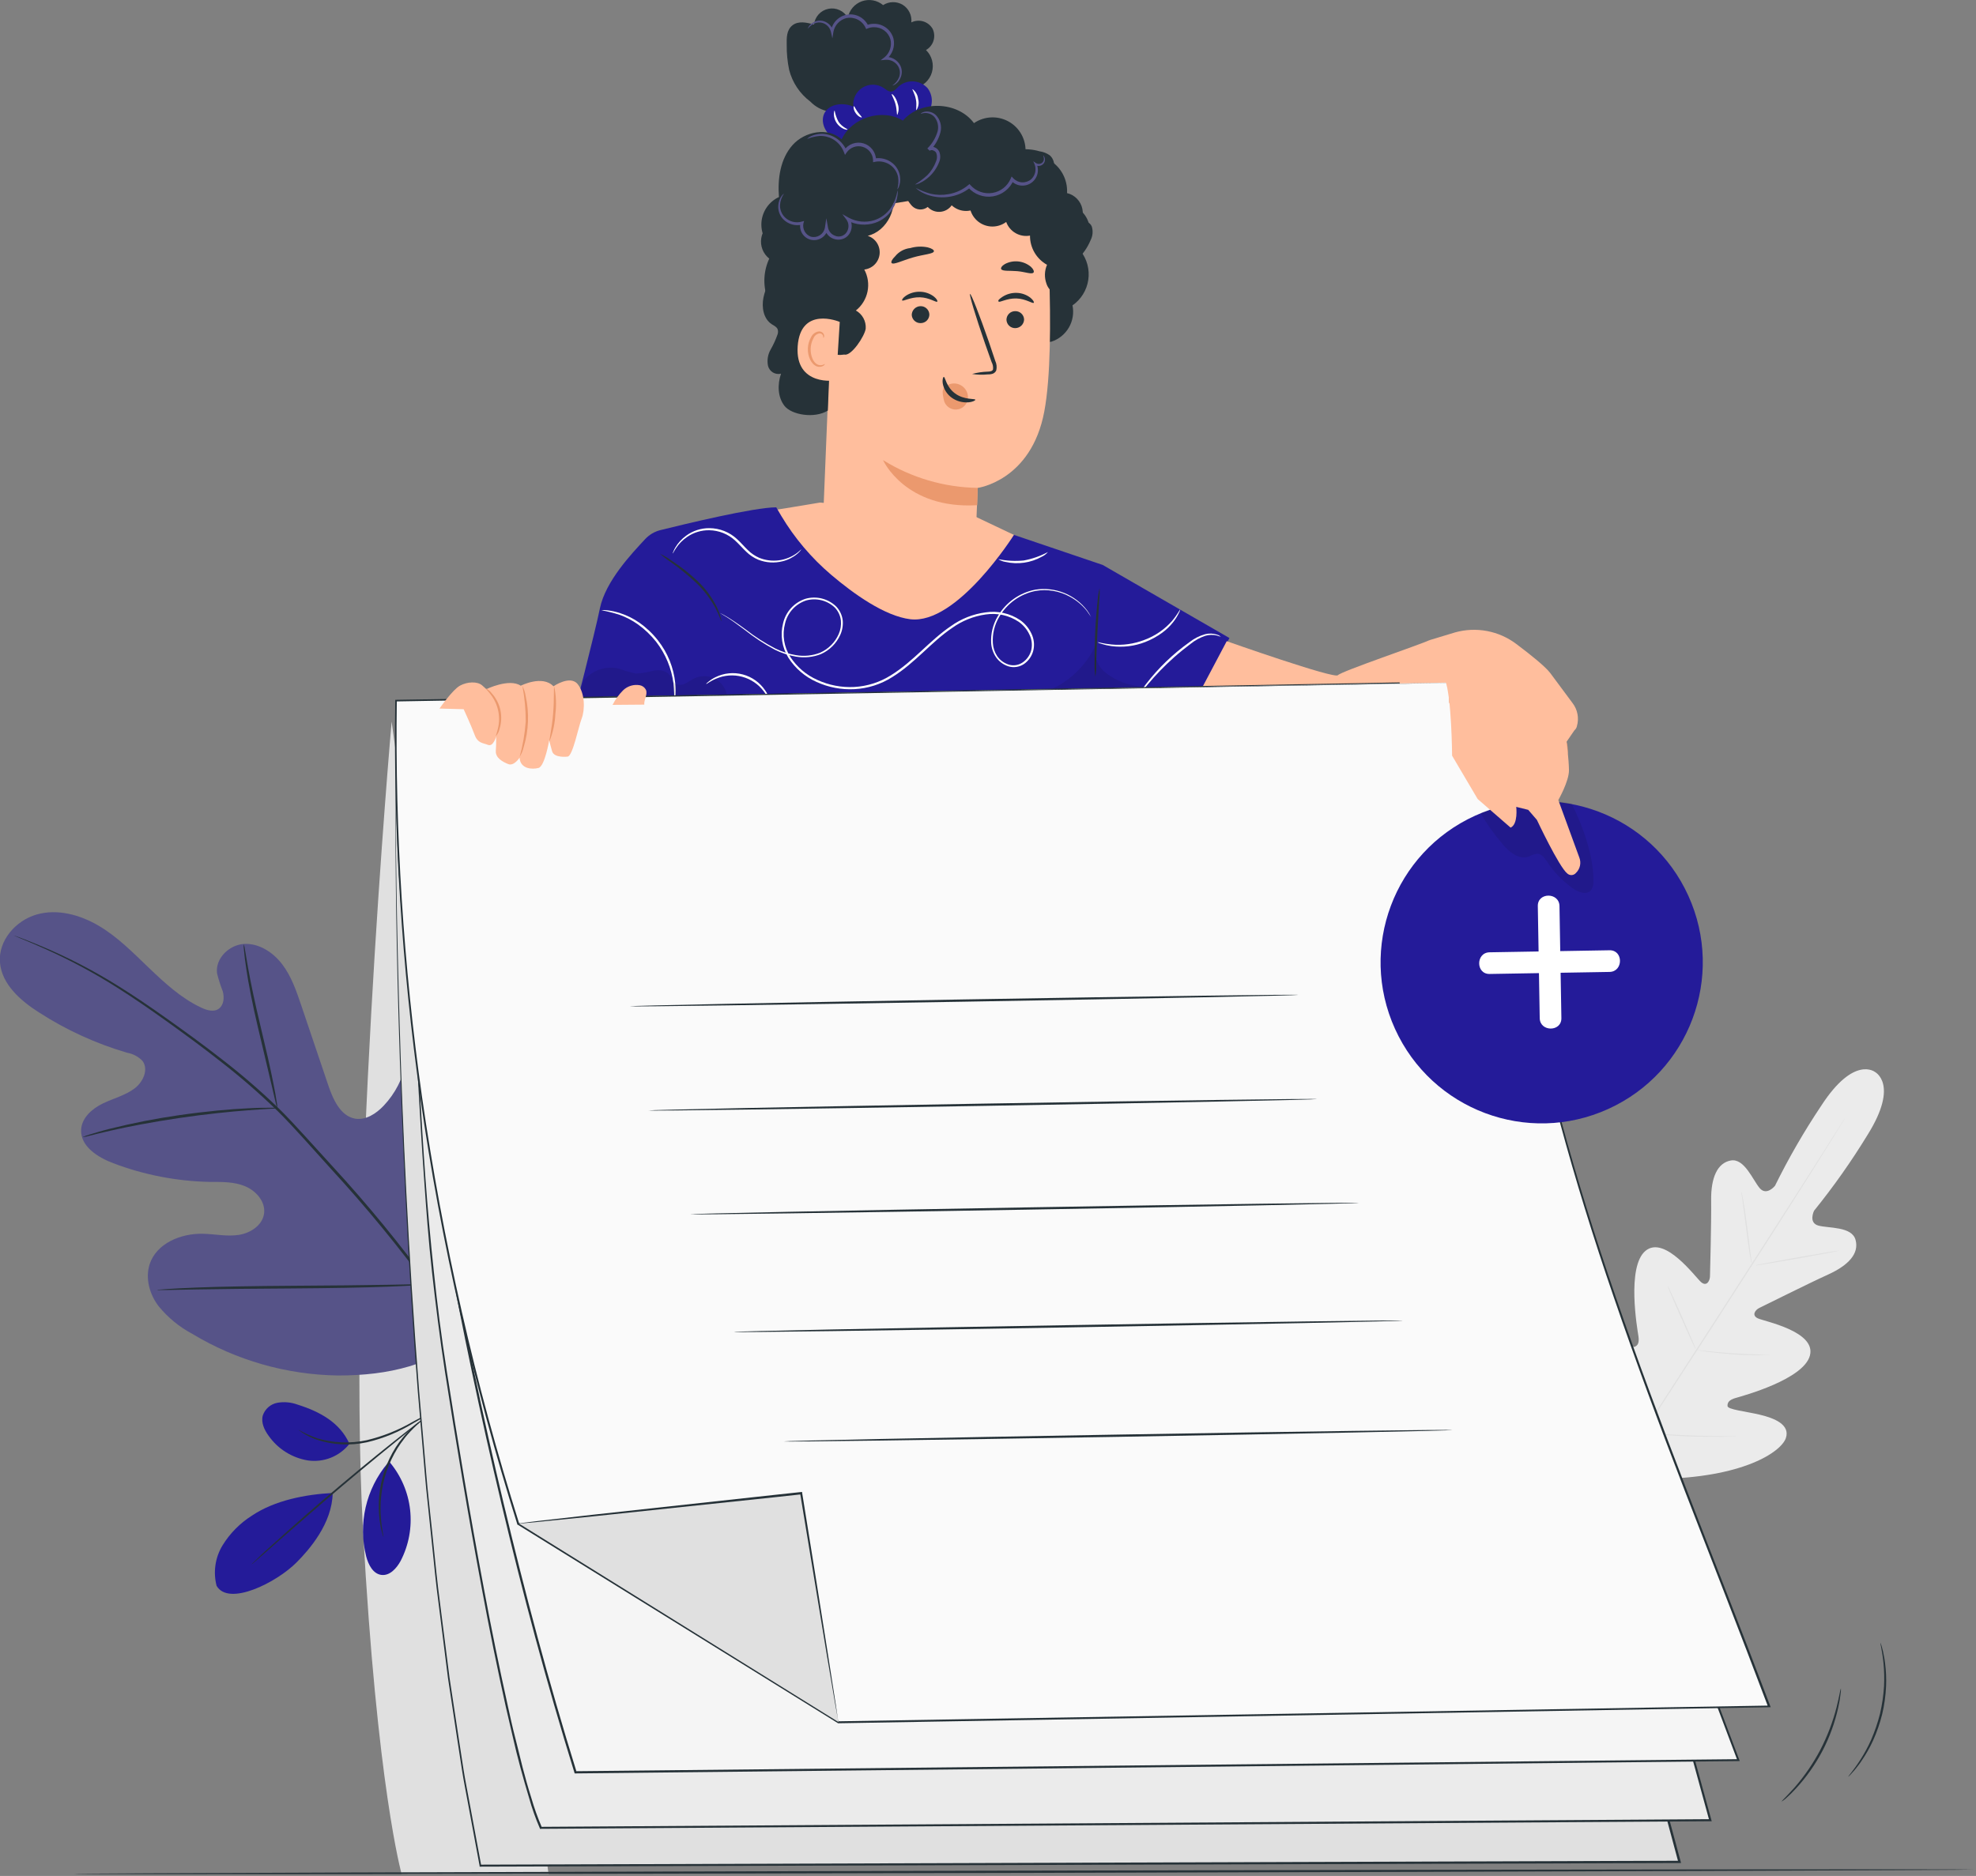 <svg width="456" height="433" viewBox="0 0 456 433" fill="none" xmlns="http://www.w3.org/2000/svg">
<rect x="0" y="0" width="456" height="433" fill="#808080" stroke="none"/>
<g clip-path="url(#clip0)">
<path d="M432.71 247.45C432.71 247.45 427.91 243.5 420.32 255.17C416.345 261.107 412.767 267.3 409.61 273.71C409.61 273.71 407.67 276.12 406.08 274.24C404.49 272.36 402.55 267.32 399.44 267.86C396.33 268.4 394.82 271.81 394.88 277.01C394.94 282.21 394.64 293.59 394.61 294.62C394.58 295.65 393.85 297.04 392.56 295.94C391.27 294.84 384.19 285.06 379.75 288.7C375.31 292.34 377.85 306.78 378.09 308.36C378.33 309.94 377.97 310.57 377.2 310.88C376.43 311.19 374.36 307.67 372.2 304.98C370.04 302.29 367.13 299.52 364.75 301.84C362.37 304.16 360.58 314.6 368.75 332.75L373.11 340.91L382.39 341.37C402.31 341.14 411.02 335.1 412.11 331.97C413.2 328.84 409.46 327.33 406.11 326.54C402.76 325.75 398.71 325.36 398.66 324.54C398.61 323.72 399.02 323.11 400.56 322.67C402.1 322.23 416.26 318.41 417.68 312.86C419.1 307.31 407.25 305.02 405.68 304.31C404.11 303.6 405.11 302.31 406.01 301.89C406.91 301.47 417.12 296.35 421.85 294.2C426.58 292.05 429.06 289.36 428.21 286.2C427.36 283.04 422 283.54 419.63 282.89C417.26 282.24 418.63 279.46 418.63 279.46C423.135 273.888 427.268 268.026 431 261.91C438.37 250.1 432.6 247.38 432.6 247.38" fill="#EBEBEB"/>
<path d="M371.53 342.41C376.98 333.76 386.92 318.54 395.39 305.41C403.86 292.28 411.51 280.41 417 271.82C419.74 267.51 422 264.02 423.49 261.6L425.26 258.82L425.73 258.11C425.778 258.023 425.835 257.943 425.9 257.87L425.75 258.12C425.65 258.3 425.5 258.54 425.31 258.85L423.59 261.66C422.09 264.1 419.9 267.6 417.17 271.93C411.72 280.58 404.1 292.46 395.63 305.56C387.16 318.66 377.2 333.86 371.71 342.48" fill="#E0E0E0"/>
<path d="M401.85 275C401.931 275.21 401.988 275.428 402.02 275.65C402.11 276.07 402.22 276.65 402.36 277.44C402.62 278.95 402.93 281.05 403.22 283.38C403.51 285.71 403.77 287.75 403.97 289.33C404.06 290.05 404.14 290.65 404.2 291.13C404.247 291.35 404.267 291.575 404.26 291.8C404.179 291.59 404.122 291.372 404.09 291.15C404 290.73 403.89 290.15 403.76 289.36C403.52 287.84 403.24 285.74 402.94 283.42C402.64 281.1 402.36 279.05 402.16 277.47C402.06 276.76 401.98 276.15 401.91 275.67C401.876 275.448 401.856 275.224 401.85 275Z" fill="#E0E0E0"/>
<path d="M405.09 292.08C405.09 292 409.38 291.18 414.7 290.24C420.02 289.3 424.35 288.6 424.36 288.68C424.37 288.76 420.07 289.58 414.75 290.52C409.43 291.46 405.1 292.16 405.09 292.08Z" fill="#E0E0E0"/>
<path d="M391.18 311.62C391.406 311.591 391.634 311.591 391.86 311.62L393.71 311.82C395.27 311.99 397.42 312.21 399.8 312.37C402.18 312.53 404.35 312.6 405.92 312.64L407.77 312.69C407.996 312.669 408.224 312.669 408.45 312.69C408.226 312.735 407.998 312.755 407.77 312.75C407.33 312.75 406.7 312.75 405.91 312.8C404.34 312.8 402.17 312.8 399.78 312.6C397.39 312.4 395.24 312.19 393.68 311.97C392.91 311.86 392.28 311.76 391.85 311.68C391.625 311.682 391.401 311.661 391.18 311.62Z" fill="#E0E0E0"/>
<path d="M384.86 296.84C384.987 297.009 385.091 297.194 385.17 297.39L385.9 298.94C386.51 300.26 387.34 302.08 388.23 304.1C389.12 306.12 389.92 307.96 390.49 309.29C390.75 309.92 390.96 310.45 391.14 310.88C391.234 311.07 391.301 311.272 391.34 311.48C391.224 311.306 391.124 311.122 391.04 310.93C390.84 310.5 390.59 309.99 390.3 309.38C389.69 308.06 388.87 306.24 387.97 304.22C387.07 302.2 386.28 300.36 385.72 299.02L385.06 297.44C384.973 297.247 384.906 297.046 384.86 296.84Z" fill="#E0E0E0"/>
<path d="M370.39 312.52C370.536 312.75 370.663 312.99 370.77 313.24L371.77 315.24C372.56 316.92 373.63 319.24 374.77 321.83C375.91 324.42 376.98 326.75 377.77 328.45L378.64 330.45C378.76 330.693 378.854 330.948 378.92 331.21C378.773 330.985 378.646 330.747 378.54 330.5L377.54 328.5C376.75 326.82 375.68 324.5 374.54 321.91C373.4 319.32 372.33 316.99 371.54 315.29L370.67 313.29C370.55 313.044 370.456 312.786 370.39 312.52Z" fill="#E0E0E0"/>
<path d="M378.8 330.7C379.09 330.68 379.381 330.68 379.67 330.7L382.02 330.87C384.02 331.01 386.74 331.2 389.77 331.32C392.8 331.44 395.55 331.48 397.53 331.5H399.89C400.176 331.471 400.464 331.471 400.75 331.5C400.466 331.546 400.178 331.57 399.89 331.57C399.33 331.57 398.53 331.57 397.53 331.64C395.53 331.64 392.79 331.64 389.76 331.55C386.73 331.46 383.98 331.21 382 331.02C381 330.92 380.21 330.83 379.66 330.75C379.373 330.759 379.085 330.743 378.8 330.7Z" fill="#E0E0E0"/>
<path d="M90.38 166.56C90.38 166.56 80 284.22 83.76 352.9C86.99 412.48 92.68 432.54 92.68 432.54H126.59L90.38 166.56Z" fill="#E0E0E0"/>
<path d="M50 366.1C49.581 364.525 49.484 362.881 49.716 361.267C49.948 359.653 50.504 358.103 51.35 356.71C53.059 353.925 55.386 351.571 58.15 349.83C63.37 346.32 70.48 344.93 76.77 344.61C76.68 351.61 71.35 357.72 68.46 360.61C63.88 365.25 52.8 370.85 50 366.06" fill="#241B99"/>
<path d="M80.65 333.26C79.522 334.692 78.036 335.801 76.341 336.474C74.646 337.146 72.804 337.359 71 337.09C69.199 336.788 67.476 336.131 65.931 335.158C64.386 334.185 63.05 332.914 62 331.42C61 330.06 60.21 328.37 60.64 326.74C60.886 325.993 61.327 325.325 61.918 324.806C62.509 324.287 63.228 323.936 64 323.79C65.556 323.517 67.156 323.658 68.64 324.2C73.78 325.82 78.45 328.33 80.64 333.26" fill="#241B99"/>
<path d="M99.63 326C99.281 326.254 98.913 326.481 98.53 326.68L95.47 328.45C92.143 330.502 88.506 332.005 84.7 332.9C80.85 333.738 76.846 333.534 73.1 332.31C71.977 331.925 70.902 331.408 69.9 330.77C69.629 330.599 69.369 330.412 69.12 330.21C69.024 330.149 68.936 330.075 68.86 329.99C70.24 330.793 71.694 331.462 73.2 331.99C76.907 333.089 80.83 333.24 84.61 332.43C88.372 331.534 91.98 330.088 95.32 328.14C96.63 327.44 97.7 326.87 98.45 326.5C98.826 326.295 99.222 326.128 99.63 326Z" fill="#263238"/>
<path d="M58.05 361.09C58.162 360.937 58.293 360.799 58.44 360.68L59.6 359.56C60.6 358.56 62.11 357.22 63.97 355.56C67.68 352.19 72.87 347.61 78.72 342.68C84.57 337.75 89.97 333.4 93.92 330.32C95.92 328.77 97.5 327.54 98.62 326.7C99.15 326.3 99.62 325.98 99.92 325.7C100.067 325.579 100.224 325.472 100.39 325.38C100.39 325.38 100.26 325.53 99.97 325.77L98.73 326.77L94.12 330.51C90.22 333.66 84.86 338.04 79.01 342.97C73.16 347.9 68 352.47 64.18 355.77L59.72 359.69L58.5 360.74C58.363 360.872 58.212 360.99 58.05 361.09Z" fill="#263238"/>
<path d="M89.45 337.74C86.978 340.68 85.241 344.165 84.382 347.909C83.523 351.652 83.567 355.547 84.51 359.27C85.01 361.16 86.08 363.27 88.01 363.52C89.94 363.77 91.53 362 92.46 360.28C94.333 356.657 95.092 352.561 94.642 348.507C94.192 344.454 92.552 340.624 89.93 337.5" fill="#241B99"/>
<path d="M88.48 354.78C88.322 354.404 88.204 354.011 88.13 353.61C87.994 353.154 87.891 352.69 87.82 352.22C87.74 351.66 87.59 351.04 87.55 350.34C87.46 349.576 87.413 348.809 87.41 348.04C87.387 347.159 87.417 346.277 87.5 345.4C87.682 343.383 88.094 341.393 88.73 339.47C89.388 337.549 90.271 335.713 91.36 334C91.837 333.256 92.358 332.542 92.92 331.86C93.395 331.256 93.906 330.682 94.45 330.14C94.889 329.682 95.353 329.248 95.84 328.84C96.208 328.535 96.596 328.254 97 328C97.309 327.739 97.644 327.511 98 327.32C98.06 327.4 96.62 328.39 94.71 330.41C94.25 330.93 93.71 331.48 93.24 332.14C92.704 332.824 92.203 333.535 91.74 334.27C90.699 335.966 89.844 337.77 89.19 339.65C88.565 341.539 88.15 343.49 87.95 345.47C87.859 346.333 87.816 347.201 87.82 348.07C87.82 348.89 87.82 349.64 87.9 350.34C88.1 353.08 88.58 354.76 88.48 354.78Z" fill="#263238"/>
<path d="M108.94 307.7C121.85 289.93 118.08 266.54 110.55 246.94C109.29 243.67 108.45 240.05 105.87 237.69C103.29 235.33 98.93 234.62 96.45 237.04C94.39 239.04 94.31 242.27 93.75 245.11C93.004 248.9 91.201 252.401 88.55 255.21C86.82 257.04 84.44 258.61 81.97 258.21C78.57 257.62 76.87 253.79 75.75 250.49L69.5 232C68.38 228.7 67.23 225.34 65.12 222.57C63.01 219.8 59.75 217.68 56.32 217.88C52.89 218.08 49.63 221.23 50.09 224.68C50.438 226.088 50.879 227.471 51.41 228.82C51.79 230.21 51.68 231.95 50.51 232.82C49.34 233.69 47.69 233.18 46.37 232.55C41.83 230.41 38.04 226.92 34.37 223.41C30.7 219.9 27.15 216.26 22.81 213.7C18.47 211.14 13.21 209.7 8.41 211.1C3.61 212.5 -0.42 217.1 -0.01 222.15C0.4 227.2 4.77 231 9 233.69C15.304 237.756 22.161 240.892 29.36 243C30.702 243.235 31.934 243.89 32.88 244.87C34.35 246.87 33.02 249.72 31.11 251.19C28.93 252.85 26.18 253.52 23.72 254.71C21.26 255.9 18.87 257.99 18.72 260.76C18.53 264.59 22.56 267.14 26.13 268.49C33.277 271.201 40.838 272.662 48.48 272.81C51.21 272.81 54.03 272.75 56.57 273.81C59.11 274.87 61.31 277.39 60.94 280.11C60.57 282.83 57.79 284.63 55.09 285.04C52.39 285.45 49.64 284.85 46.91 284.78C41.79 284.63 36.06 286.97 34.51 291.88C33.51 295.11 34.51 298.74 36.59 301.48C38.737 304.115 41.389 306.294 44.39 307.89C54.547 314.008 66.145 317.32 78 317.49C89.75 317.49 99.82 315.12 108.93 307.7" fill="#565388"/>
<path d="M109.77 313.67C106.33 306.06 105.92 306.02 99.53 297.04C92.5 287.373 84.921 278.118 76.83 269.32L70.51 262.37C68.43 260.09 66.37 257.83 64.22 255.74C60.076 251.741 55.712 247.975 51.15 244.46C46.82 241.07 42.59 238.02 38.61 235.19C34.63 232.36 30.87 229.81 27.34 227.62C21.788 224.14 15.966 221.11 9.93 218.56C7.8 217.65 6.12 217 4.98 216.56L3.67 216.08C3.525 216.02 3.374 215.973 3.22 215.94C3.357 216.02 3.501 216.087 3.65 216.14L4.93 216.68C6.06 217.14 7.72 217.83 9.83 218.77C15.81 221.409 21.583 224.494 27.1 228C30.6 230.21 34.34 232.78 38.31 235.62C42.28 238.46 46.48 241.53 50.79 244.92C55.324 248.435 59.664 252.194 63.79 256.18C65.93 258.26 67.97 260.5 70.06 262.79L76.37 269.79C84.443 278.566 92.018 287.787 99.06 297.41C105.46 306.35 105.89 306.33 109.36 313.89" fill="#263238"/>
<path d="M64 255.78C64.01 255.268 63.957 254.758 63.84 254.26C63.7 253.26 63.45 251.9 63.11 250.18C62.44 246.74 61.36 242.02 60.11 236.82C58.86 231.62 57.87 226.9 57.26 223.46C56.95 221.74 56.71 220.35 56.56 219.38C56.506 218.874 56.403 218.375 56.25 217.89C56.211 218.397 56.231 218.907 56.31 219.41C56.39 220.41 56.56 221.8 56.82 223.53C57.32 227 58.26 231.76 59.48 236.96C60.7 242.16 61.79 246.73 62.63 250.27L63.56 254.27C63.656 254.786 63.804 255.292 64 255.78Z" fill="#263238"/>
<path d="M19 262.5C19.596 262.424 20.185 262.296 20.76 262.12C21.88 261.84 23.49 261.43 25.51 260.98C29.51 260.06 35.13 258.98 41.36 258.06C47.59 257.14 53.27 256.57 57.36 256.27C59.42 256.1 61.09 256.01 62.24 255.94C62.84 255.941 63.439 255.887 64.03 255.78C63.435 255.687 62.831 255.656 62.23 255.69C61.08 255.69 59.4 255.69 57.33 255.81C53.19 256 47.49 256.51 41.23 257.42C35.893 258.188 30.6 259.229 25.37 260.54C23.37 261.04 21.76 261.54 20.66 261.88C20.09 262.038 19.534 262.246 19 262.5Z" fill="#263238"/>
<path d="M98.74 296.44C98.804 296.239 98.841 296.03 98.85 295.82C98.9 295.34 98.96 294.75 99.04 294.04C99.2 292.49 99.38 290.25 99.56 287.47C99.93 281.92 100.19 274.23 100.37 265.74C100.55 257.25 100.74 249.56 100.99 244.01C101.11 241.3 101.22 239.08 101.3 237.43C101.3 236.71 101.3 236.12 101.37 235.64C101.394 235.43 101.394 235.219 101.37 235.01C101.307 235.211 101.27 235.419 101.26 235.63C101.2 236.11 101.14 236.69 101.06 237.41C100.9 238.95 100.72 241.2 100.54 243.98C100.18 249.53 99.91 257.22 99.74 265.72C99.57 274.22 99.37 281.89 99.12 287.44C98.99 290.15 98.88 292.37 98.8 294.02C98.8 294.74 98.75 295.33 98.73 295.81C98.699 296.019 98.702 296.232 98.74 296.44Z" fill="#263238"/>
<path d="M36.22 297.76C36.433 297.784 36.648 297.784 36.86 297.76H38.68L45.38 297.63C51.03 297.52 58.85 297.46 67.48 297.4C76.11 297.34 83.94 297.21 89.59 296.99C92.42 296.88 94.71 296.76 96.29 296.65L98.1 296.51C98.316 296.505 98.531 296.475 98.74 296.42C98.528 296.398 98.313 296.398 98.1 296.42H96.28L89.58 296.55C83.92 296.66 76.11 296.72 67.47 296.78C58.83 296.84 51.02 296.96 45.36 297.19C42.53 297.3 40.25 297.42 38.67 297.53L36.85 297.67C36.637 297.667 36.424 297.698 36.22 297.76Z" fill="#263238"/>
<path d="M211.15 20.31C212.069 20.119 212.918 19.682 213.606 19.045C214.295 18.408 214.796 17.595 215.058 16.695C215.319 15.794 215.329 14.839 215.089 13.932C214.848 13.026 214.364 12.202 213.69 11.55C214.519 11.079 215.138 10.311 215.422 9.402C215.706 8.492 215.634 7.508 215.22 6.65C214.743 5.826 213.97 5.214 213.058 4.939C212.146 4.665 211.164 4.747 210.31 5.17C210.392 4.372 210.247 3.568 209.894 2.848C209.54 2.129 208.991 1.523 208.31 1.1C207.624 0.692 206.837 0.484 206.039 0.498C205.241 0.512 204.462 0.748 203.79 1.18C203.12 0.615 202.313 0.237 201.451 0.083C200.589 -0.072 199.701 0.003 198.876 0.3C198.052 0.597 197.32 1.105 196.754 1.773C196.188 2.442 195.807 3.248 195.65 4.11C195.223 3.333 194.559 2.712 193.755 2.338C192.951 1.964 192.048 1.856 191.178 2.03C190.309 2.204 189.517 2.65 188.918 3.305C188.32 3.96 187.946 4.788 187.85 5.67C186.19 5.18 184.21 4.76 182.85 5.86C181.49 6.96 181.52 8.76 181.55 10.38C181.531 12.311 181.719 14.239 182.11 16.13C182.86 19.055 184.585 21.637 187 23.45C188.153 24.653 189.662 25.453 191.304 25.732C192.947 26.012 194.635 25.755 196.12 25" fill="#263238"/>
<path d="M213.24 27C214.22 26.217 214.854 25.081 215.006 23.835C215.157 22.59 214.814 21.335 214.05 20.34C213.206 19.415 212.033 18.857 210.783 18.785C209.532 18.715 208.304 19.136 207.36 19.96C206.85 20.45 206.36 21.09 205.68 21.13C205 21.17 204.47 20.66 203.92 20.29C203.199 19.817 202.358 19.56 201.496 19.547C200.633 19.535 199.785 19.769 199.051 20.221C198.316 20.673 197.726 21.325 197.349 22.101C196.971 22.876 196.823 23.743 196.92 24.6C194.61 23.6 191.41 23.9 190.25 26.12C189.25 28.12 190.41 30.69 192.33 31.83C194.349 32.83 196.647 33.119 198.85 32.65C204.152 31.87 209.084 29.471 212.97 25.78" fill="#241B99"/>
<path d="M198.87 27.09C198.81 27.22 198.05 26.93 197.49 26.14C196.93 25.35 196.91 24.54 197.05 24.52C197.19 24.5 197.43 25.16 197.92 25.83C198.41 26.5 198.94 27 198.87 27.09Z" fill="white"/>
<path d="M207.07 26.51C206.91 26.51 207.01 25.37 206.66 24.06C206.31 22.75 205.66 21.83 205.8 21.73C205.94 21.63 206.8 22.5 207.16 23.93C207.469 24.768 207.437 25.695 207.07 26.51Z" fill="white"/>
<path d="M211.47 25.43C211.32 25.43 211.62 24.28 211.36 22.94C211.1 21.6 210.46 20.67 210.58 20.57C210.945 20.836 211.249 21.178 211.471 21.571C211.693 21.964 211.829 22.4 211.87 22.85C211.995 23.283 212.024 23.738 211.955 24.184C211.886 24.63 211.721 25.055 211.47 25.43Z" fill="white"/>
<path d="M195.59 29.91C195.59 29.97 195.23 29.97 194.72 29.76C194.056 29.466 193.487 28.991 193.08 28.39C192.676 27.799 192.45 27.105 192.43 26.39C192.43 25.84 192.54 25.51 192.61 25.52C192.764 26.43 193.068 27.309 193.51 28.12C194.36 29.37 195.64 29.77 195.59 29.91Z" fill="white"/>
<path d="M242.64 78.86C244.336 78.305 245.769 77.145 246.665 75.601C247.562 74.058 247.859 72.238 247.5 70.49C248.477 69.808 249.305 68.933 249.931 67.919C250.558 66.905 250.97 65.773 251.144 64.594C251.317 63.415 251.247 62.213 250.939 61.062C250.63 59.91 250.09 58.834 249.35 57.9C250.282 57.102 250.953 56.043 251.278 54.86C251.604 53.678 251.568 52.425 251.175 51.262C250.783 50.1 250.052 49.082 249.076 48.338C248.1 47.595 246.925 47.16 245.7 47.09C246.226 45.722 246.382 44.239 246.15 42.792C245.918 41.345 245.308 39.984 244.381 38.849C243.454 37.714 242.243 36.844 240.871 36.328C239.499 35.812 238.016 35.667 236.57 35.91C236.806 34.44 236.607 32.934 235.996 31.577C235.385 30.22 234.389 29.071 233.132 28.274C231.876 27.477 230.413 27.066 228.924 27.092C227.436 27.118 225.988 27.579 224.76 28.42C221.03 23.37 212.45 23.06 208.36 27.84C203.61 24.94 196.54 27.11 194.23 32.17C191.13 29.28 185.72 30.31 182.9 33.48C180.08 36.65 179.42 41.21 179.76 45.48C178.636 46 177.67 46.809 176.961 47.824C176.251 48.839 175.824 50.024 175.722 51.258C175.621 52.493 175.848 53.732 176.382 54.849C176.916 55.967 177.736 56.923 178.76 57.62C176.897 60.134 176.085 63.273 176.496 66.375C176.907 69.477 178.507 72.297 180.96 74.24C180.608 76.945 181.062 79.694 182.267 82.142C183.471 84.59 185.372 86.628 187.73 88" fill="#263238"/>
<path d="M192.61 54.4L190.85 49.4L222.12 44.4C231.74 43.67 241.83 53.59 242.12 63.23C242.48 73.94 242.49 87.03 240.99 94.98C237.99 110.98 225.62 112.62 225.62 112.62L224.62 137.81L189.27 136.4L192.61 54.4Z" fill="#FFBE9D"/>
<path d="M236.33 73.74C236.315 74.265 236.1 74.765 235.728 75.137C235.356 75.509 234.856 75.725 234.33 75.74C233.801 75.759 233.287 75.567 232.899 75.207C232.511 74.847 232.281 74.348 232.26 73.82C232.26 73.289 232.471 72.781 232.846 72.405C233.221 72.03 233.73 71.82 234.26 71.82C234.789 71.801 235.304 71.992 235.692 72.352C236.08 72.712 236.309 73.211 236.33 73.74Z" fill="#263238"/>
<path d="M238.56 69.89C238.29 70.15 236.77 68.96 234.56 68.89C232.35 68.82 230.69 69.89 230.45 69.61C230.21 69.33 230.61 69.01 231.34 68.51C232.318 67.878 233.466 67.56 234.63 67.6C235.78 67.63 236.89 68.026 237.8 68.73C238.47 69.29 238.69 69.78 238.56 69.89Z" fill="#263238"/>
<path d="M214.47 72.58C214.47 73.11 214.26 73.619 213.885 73.994C213.51 74.369 213.001 74.58 212.47 74.58C211.943 74.599 211.43 74.409 211.042 74.051C210.654 73.693 210.424 73.197 210.4 72.67C210.415 72.144 210.631 71.644 211.003 71.272C211.375 70.9 211.875 70.685 212.4 70.67C212.928 70.651 213.441 70.841 213.829 71.199C214.216 71.556 214.447 72.053 214.47 72.58Z" fill="#263238"/>
<path d="M216.29 69.62C216.03 69.88 214.5 68.68 212.29 68.62C210.08 68.56 208.42 69.62 208.19 69.34C208.08 69.22 208.35 68.74 209.07 68.25C210.047 67.615 211.196 67.297 212.36 67.34C213.513 67.37 214.627 67.766 215.54 68.47C216.2 69 216.42 69.5 216.29 69.62Z" fill="#263238"/>
<path d="M224.33 86.32C225.511 85.996 226.726 85.815 227.95 85.78C228.52 85.78 229.05 85.64 229.16 85.26C229.23 84.676 229.114 84.085 228.83 83.57L227.29 79.22C225.15 73.02 223.61 67.93 223.86 67.85C224.11 67.77 226.05 72.72 228.2 78.91C228.713 80.443 229.203 81.903 229.67 83.29C230.002 83.984 230.083 84.772 229.9 85.52C229.807 85.722 229.668 85.899 229.495 86.038C229.321 86.177 229.117 86.274 228.9 86.32C228.574 86.403 228.237 86.436 227.9 86.42C226.711 86.539 225.511 86.506 224.33 86.32Z" fill="#263238"/>
<path d="M225.64 112.61C217.906 112.503 210.348 110.286 203.78 106.2C203.78 106.2 208.86 117.59 225.51 116.61L225.64 112.61Z" fill="#EB996E"/>
<path d="M215.52 58C215.4 58.63 213.17 58.7 210.66 59.43C208.15 60.16 206.18 61.19 205.76 60.71C205.56 60.48 205.83 59.87 206.58 59.15C207.444 58.084 208.695 57.404 210.06 57.26C211.36 56.881 212.733 56.822 214.06 57.09C215 57.31 215.57 57.7 215.52 58Z" fill="#263238"/>
<path d="M238.5 62.92C238.07 63.39 236.59 62.75 234.76 62.59C232.93 62.43 231.36 62.66 231.04 62.11C230.91 61.84 231.19 61.36 231.91 60.94C232.862 60.44 233.941 60.235 235.009 60.35C236.078 60.466 237.088 60.898 237.91 61.59C238.52 62.16 238.69 62.69 238.5 62.92Z" fill="#263238"/>
<path d="M208.61 44.1C208.935 45.393 209.582 46.583 210.49 47.56C210.96 48.03 211.587 48.312 212.25 48.35C212.914 48.389 213.569 48.183 214.09 47.77C214.453 48.158 214.897 48.461 215.391 48.656C215.885 48.851 216.416 48.933 216.946 48.897C217.476 48.86 217.991 48.706 218.453 48.445C218.916 48.185 219.315 47.824 219.62 47.39C220.401 48.115 221.397 48.565 222.458 48.67C223.518 48.774 224.583 48.529 225.49 47.97L230.28 48.97C232.01 49.35 234.16 49.58 235.23 48.17C235.47 47.84 235.65 47.42 236.03 47.25C236.43 47.14 236.851 47.14 237.25 47.25C237.943 47.293 238.635 47.161 239.262 46.865C239.89 46.57 240.433 46.121 240.84 45.56C241.644 44.431 242.249 43.172 242.63 41.84C243.32 39.84 243.87 37.24 242.24 35.84C241.553 35.359 240.761 35.047 239.93 34.93C238.308 34.457 236.605 34.328 234.93 34.55C232.884 35.113 231.109 36.395 229.93 38.16C230.101 37.609 230.053 37.014 229.796 36.498C229.539 35.982 229.093 35.585 228.55 35.39C227.999 35.218 227.419 35.156 226.844 35.209C226.269 35.263 225.711 35.429 225.2 35.7C223.653 36.41 222.346 37.557 221.44 39C220.097 39.002 218.781 39.377 217.639 40.083C216.496 40.789 215.572 41.799 214.97 43C214.372 42.603 213.698 42.334 212.992 42.206C212.285 42.079 211.56 42.097 210.86 42.26C210.61 42.3 210.371 42.389 210.156 42.523C209.941 42.657 209.756 42.833 209.61 43.04C209.547 43.146 209.507 43.264 209.495 43.387C209.483 43.51 209.498 43.634 209.539 43.751C209.58 43.867 209.646 43.973 209.733 44.061C209.819 44.149 209.924 44.217 210.04 44.26" fill="#263238"/>
<path d="M224.09 45.05C223.669 46.123 223.608 47.305 223.919 48.415C224.23 49.526 224.894 50.504 225.811 51.203C226.728 51.902 227.848 52.283 229.001 52.288C230.154 52.292 231.277 51.921 232.2 51.23C232.593 52.321 233.361 53.236 234.367 53.813C235.372 54.39 236.55 54.591 237.69 54.38C237.68 55.753 238.04 57.103 238.731 58.289C239.423 59.474 240.421 60.453 241.62 61.12C241.021 62.511 240.978 64.078 241.5 65.5C241.797 66.425 242.447 67.194 243.31 67.64C243.848 67.83 244.42 67.908 244.989 67.868C245.558 67.829 246.113 67.673 246.62 67.41C247.378 67.126 248.068 66.689 248.65 66.126C249.231 65.564 249.691 64.888 250 64.14C250.277 63.381 250.275 62.547 249.995 61.789C249.715 61.031 249.174 60.397 248.47 60C249.869 58.726 250.968 57.159 251.69 55.41C252.18 54.44 252.274 53.318 251.95 52.28C251.852 52.034 251.701 51.812 251.509 51.63C251.316 51.448 251.086 51.31 250.835 51.226C250.583 51.143 250.316 51.115 250.053 51.145C249.79 51.175 249.536 51.262 249.31 51.4C249.731 50.618 249.922 49.732 249.863 48.846C249.803 47.959 249.494 47.108 248.971 46.389C248.449 45.67 247.735 45.114 246.91 44.783C246.085 44.453 245.184 44.361 244.31 44.52C244.301 43.772 244.078 43.043 243.667 42.418C243.256 41.794 242.674 41.3 241.991 40.996C241.308 40.692 240.552 40.59 239.813 40.702C239.073 40.815 238.382 41.136 237.82 41.63" fill="#263238"/>
<path d="M204.91 43.25C205.06 41.31 203.2 39.66 201.27 39.39C199.311 39.275 197.362 39.745 195.67 40.74C194.754 39.678 193.534 38.923 192.175 38.576C190.816 38.23 189.384 38.307 188.07 38.8C185.48 39.8 183.82 42.31 181.69 44.1C180.46 44.923 179.366 45.936 178.45 47.1C177.67 48.35 177.69 50.29 178.97 51.04C178.122 51.335 177.369 51.853 176.79 52.539C176.211 53.226 175.827 54.056 175.68 54.942C175.533 55.828 175.627 56.738 175.952 57.575C176.278 58.412 176.823 59.146 177.53 59.7C177.98 60.05 178.53 60.36 178.71 60.9C178.824 61.369 178.774 61.862 178.57 62.3C177.81 64.45 176.63 66.46 176.18 68.7C175.73 70.94 176.18 73.59 178.1 74.84C178.61 75.17 179.23 75.43 179.45 75.99C179.576 76.366 179.576 76.773 179.45 77.15C179.022 78.381 178.479 79.569 177.83 80.7C177.181 81.839 176.971 83.176 177.24 84.46C177.32 84.774 177.46 85.07 177.654 85.33C177.848 85.591 178.091 85.81 178.37 85.976C178.648 86.142 178.957 86.252 179.278 86.299C179.599 86.346 179.926 86.329 180.24 86.25C179.39 88.71 179.44 91.64 181.04 93.69C182.64 95.74 187.9 96.69 191.04 94.77L191.33 87.42C190.92 86.13 192.93 79.24 192.09 77.84C192.09 77.84 189.89 82.62 194.85 81.84C196.46 82.28 199.57 77.55 199.78 75.84C199.836 75.001 199.651 74.164 199.25 73.426C198.848 72.688 198.245 72.079 197.51 71.67C198.891 70.57 199.842 69.021 200.197 67.292C200.551 65.563 200.287 63.764 199.45 62.21C200.359 62.108 201.206 61.698 201.849 61.049C202.492 60.399 202.893 59.548 202.986 58.639C203.078 57.729 202.856 56.815 202.356 56.049C201.857 55.283 201.11 54.712 200.24 54.43C204.82 53.34 207.58 47.56 205.54 43.32" fill="#263238"/>
<path d="M180.92 44.7C180.92 44.7 180.67 44.84 180.36 45.25C179.924 45.869 179.665 46.595 179.61 47.35C179.553 47.948 179.627 48.551 179.827 49.118C180.027 49.685 180.349 50.201 180.77 50.63C181.329 51.193 182.025 51.601 182.79 51.811C183.555 52.022 184.362 52.028 185.13 51.83L184.73 51.43C184.628 51.851 184.611 52.288 184.68 52.715C184.75 53.143 184.905 53.552 185.136 53.919C185.367 54.285 185.67 54.602 186.026 54.849C186.382 55.096 186.784 55.269 187.208 55.357C187.632 55.446 188.07 55.448 188.495 55.364C188.92 55.28 189.323 55.111 189.682 54.868C190.04 54.625 190.346 54.312 190.581 53.948C190.816 53.584 190.976 53.176 191.05 52.75H190.3C190.411 53.277 190.652 53.769 191.001 54.179C191.351 54.589 191.797 54.906 192.3 55.1C192.937 55.354 193.64 55.393 194.3 55.21C194.997 55.029 195.602 54.599 196 54C196.358 53.458 196.549 52.824 196.549 52.175C196.549 51.526 196.358 50.891 196 50.35L195.53 50.89C196.511 51.412 197.587 51.73 198.695 51.823C199.802 51.916 200.916 51.782 201.97 51.43C203.626 50.86 205.037 49.741 205.97 48.26C206.583 47.313 206.973 46.239 207.11 45.12C207.193 44.727 207.193 44.322 207.11 43.93C206.903 45.385 206.374 46.775 205.56 48C204.632 49.337 203.29 50.331 201.74 50.83C200.767 51.13 199.744 51.232 198.731 51.13C197.717 51.029 196.735 50.726 195.84 50.24L194.39 49.43L195.39 50.77C195.662 51.188 195.806 51.676 195.806 52.175C195.806 52.673 195.662 53.161 195.39 53.58C195.109 54.021 194.679 54.347 194.178 54.498C193.677 54.648 193.138 54.614 192.66 54.4C192.275 54.255 191.931 54.018 191.659 53.709C191.387 53.401 191.195 53.03 191.1 52.63L190.69 50.36L190.35 52.64C190.276 52.985 190.134 53.311 189.931 53.6C189.728 53.889 189.469 54.134 189.169 54.321C188.87 54.507 188.536 54.632 188.187 54.686C187.839 54.741 187.483 54.725 187.14 54.64C186.528 54.422 186.015 53.99 185.696 53.424C185.376 52.859 185.271 52.197 185.4 51.56L185.56 51L185 51.16C184.338 51.344 183.639 51.354 182.972 51.189C182.305 51.024 181.691 50.691 181.19 50.22C180.805 49.853 180.5 49.411 180.295 48.92C180.09 48.429 179.99 47.901 180 47.37C180.05 46.411 180.369 45.486 180.92 44.7Z" fill="#565388"/>
<path d="M240.72 35.87C240.849 36.159 240.907 36.474 240.89 36.79C240.876 36.965 240.821 37.134 240.731 37.285C240.641 37.436 240.517 37.564 240.37 37.66C240.178 37.779 239.956 37.843 239.73 37.843C239.504 37.843 239.282 37.779 239.09 37.66L238.44 37.21L238.76 37.94C238.982 38.523 239.027 39.159 238.888 39.768C238.749 40.377 238.433 40.931 237.98 41.36C237.394 41.866 236.634 42.126 235.861 42.085C235.087 42.044 234.36 41.705 233.83 41.14L233.45 40.73L233.23 41.25C232.858 42.107 232.277 42.857 231.54 43.431C230.802 44.004 229.933 44.383 229.01 44.532C228.088 44.682 227.143 44.597 226.262 44.285C225.382 43.974 224.593 43.446 223.97 42.75L223.73 42.48L223.46 42.71C222.141 43.815 220.549 44.544 218.85 44.82C217.504 45.061 216.124 45.031 214.79 44.73C213.603 44.413 212.456 43.964 211.37 43.39C211.37 43.39 211.6 43.66 212.14 44.03C212.917 44.549 213.776 44.934 214.68 45.17C216.066 45.554 217.517 45.646 218.94 45.44C220.774 45.187 222.503 44.437 223.94 43.27H223.43C224.13 44.068 225.021 44.676 226.02 45.035C227.019 45.395 228.093 45.494 229.141 45.324C230.189 45.154 231.177 44.72 232.011 44.063C232.845 43.407 233.499 42.549 233.91 41.57L233.31 41.67C233.88 42.303 234.657 42.711 235.502 42.819C236.347 42.928 237.202 42.73 237.913 42.262C238.625 41.794 239.145 41.086 239.379 40.267C239.613 39.449 239.546 38.573 239.19 37.8L238.85 38.08C239.115 38.238 239.42 38.314 239.727 38.3C240.035 38.286 240.331 38.181 240.58 38C240.758 37.865 240.901 37.691 241 37.492C241.099 37.292 241.151 37.072 241.15 36.85C241.11 36.08 240.72 35.83 240.72 35.87Z" fill="#565388"/>
<path d="M212.49 26.25C212.49 26.31 212.82 26.12 213.41 26.08C213.819 26.064 214.227 26.134 214.606 26.288C214.986 26.441 215.328 26.674 215.61 26.97C215.997 27.434 216.267 27.984 216.398 28.574C216.528 29.164 216.515 29.776 216.36 30.36C215.92 31.843 215.108 33.189 214 34.27L214.55 34.8C214.92 34.42 215.81 34.8 216.05 35.28C216.176 35.6 216.237 35.941 216.228 36.285C216.219 36.629 216.142 36.967 216 37.28C215.562 38.462 214.881 39.538 214 40.44C213.123 41.237 212.176 41.953 211.17 42.58C211.17 42.58 211.53 42.58 212.12 42.31C212.95 41.944 213.713 41.444 214.38 40.83C215.392 39.919 216.179 38.786 216.68 37.52C216.864 37.123 216.965 36.693 216.975 36.256C216.985 35.819 216.906 35.385 216.74 34.98C216.511 34.514 216.109 34.155 215.62 33.98C215.36 33.877 215.076 33.847 214.799 33.893C214.523 33.939 214.264 34.059 214.05 34.24L214.6 34.77C215.783 33.588 216.625 32.109 217.04 30.49C217.206 29.805 217.197 29.089 217.016 28.408C216.834 27.727 216.485 27.102 216 26.59C215.659 26.258 215.243 26.013 214.787 25.873C214.331 25.734 213.849 25.706 213.38 25.79C212.72 25.93 212.46 26.22 212.49 26.25Z" fill="#565388"/>
<path d="M186.3 32.06C187.203 31.699 188.152 31.47 189.12 31.38C190.188 31.337 191.247 31.59 192.18 32.11C193.356 32.785 194.264 33.844 194.75 35.11L195 35.76L195.39 35.18C195.794 34.604 196.369 34.17 197.033 33.94C197.697 33.709 198.417 33.694 199.091 33.895C199.765 34.096 200.358 34.505 200.787 35.062C201.215 35.619 201.458 36.297 201.48 37V37.45L201.91 37.35C202.559 37.218 203.228 37.229 203.872 37.381C204.516 37.533 205.119 37.822 205.64 38.23C206.479 38.886 207.051 39.824 207.25 40.87C207.393 41.829 207.328 42.808 207.06 43.74C207.06 43.74 207.27 43.53 207.46 43.04C207.727 42.322 207.81 41.548 207.7 40.79C207.546 39.579 206.938 38.471 206 37.69C205.414 37.203 204.726 36.852 203.988 36.662C203.25 36.471 202.479 36.447 201.73 36.59L202.17 36.94C202.162 36.074 201.877 35.233 201.356 34.541C200.836 33.848 200.107 33.341 199.276 33.094C198.446 32.847 197.559 32.872 196.744 33.167C195.929 33.461 195.231 34.009 194.75 34.73L195.39 34.81C194.808 33.407 193.744 32.258 192.39 31.57C191.35 31.031 190.175 30.808 189.01 30.93C188.257 31.002 187.527 31.223 186.86 31.58C186.49 31.83 186.28 32 186.3 32.06Z" fill="#565388"/>
<path d="M186.43 6.61C186.83 6.109 187.335 5.702 187.91 5.42C188.237 5.271 188.59 5.189 188.948 5.177C189.307 5.165 189.665 5.224 190 5.35C190.433 5.515 190.819 5.784 191.124 6.133C191.429 6.481 191.644 6.899 191.75 7.35L192.09 8.85L192.33 7.33C192.48 6.573 192.841 5.874 193.372 5.315C193.903 4.755 194.582 4.358 195.33 4.17C196.204 3.994 197.112 4.115 197.909 4.514C198.706 4.912 199.347 5.565 199.73 6.37L199.89 6.71L200.23 6.56C200.693 6.369 201.19 6.273 201.69 6.28C202.548 6.264 203.386 6.533 204.074 7.045C204.762 7.558 205.26 8.284 205.49 9.11C205.669 9.854 205.636 10.632 205.395 11.358C205.155 12.085 204.717 12.729 204.13 13.22L203.22 13.91L204.36 13.8C204.934 13.758 205.508 13.875 206.02 14.137C206.531 14.4 206.961 14.799 207.26 15.29C207.49 15.678 207.627 16.113 207.662 16.562C207.697 17.011 207.628 17.462 207.46 17.88C207.144 18.631 206.616 19.274 205.94 19.73C205.94 19.73 206.18 19.73 206.56 19.48C207.111 19.123 207.54 18.607 207.79 18C208.012 17.528 208.119 17.01 208.104 16.489C208.088 15.968 207.95 15.458 207.7 15C207.361 14.399 206.86 13.905 206.253 13.576C205.646 13.247 204.959 13.096 204.27 13.14L204.5 13.72C205.208 13.162 205.743 12.415 206.042 11.565C206.342 10.715 206.393 9.798 206.19 8.92C205.926 7.927 205.338 7.05 204.519 6.429C203.7 5.808 202.698 5.478 201.67 5.49C201.066 5.487 200.468 5.606 199.91 5.84L200.41 6.04C200.013 5.134 199.332 4.383 198.469 3.9C197.607 3.416 196.61 3.227 195.63 3.36C194.651 3.493 193.741 3.942 193.039 4.639C192.337 5.335 191.881 6.241 191.74 7.22H192.32C192.178 6.686 191.905 6.195 191.526 5.792C191.147 5.389 190.675 5.086 190.15 4.91C189.758 4.784 189.344 4.738 188.933 4.776C188.522 4.814 188.123 4.934 187.76 5.13C187.306 5.359 186.919 5.704 186.64 6.13C186.45 6.42 186.41 6.6 186.43 6.61Z" fill="#565388"/>
<path d="M193.79 74.31C193.56 74.19 184.73 70.6 184.08 79.92C183.43 89.24 192.92 87.92 192.95 87.7C192.98 87.48 193.79 74.31 193.79 74.31Z" fill="#FFBE9D"/>
<path d="M190.35 84C190.35 84 190.18 84.1 189.9 84.21C189.505 84.348 189.07 84.327 188.69 84.15C187.69 83.72 187.01 82.1 187.08 80.42C187.11 79.616 187.322 78.83 187.7 78.12C187.808 77.836 187.982 77.583 188.209 77.381C188.435 77.179 188.706 77.035 189 76.96C189.191 76.921 189.389 76.951 189.559 77.044C189.729 77.138 189.861 77.288 189.93 77.47C190.04 77.74 189.93 77.93 190.01 77.95C190.09 77.97 190.22 77.8 190.18 77.41C190.14 77.176 190.024 76.962 189.85 76.8C189.605 76.592 189.291 76.485 188.97 76.5C188.582 76.55 188.213 76.698 187.898 76.931C187.583 77.164 187.332 77.473 187.17 77.83C186.718 78.61 186.464 79.489 186.43 80.39C186.36 82.27 187.2 84.09 188.52 84.58C188.766 84.668 189.028 84.7 189.287 84.674C189.547 84.648 189.797 84.564 190.02 84.43C190.32 84.19 190.39 84 190.35 84Z" fill="#EB996E"/>
<path d="M217.94 89.4C218.315 89.045 218.769 88.784 219.264 88.639C219.76 88.495 220.283 88.471 220.79 88.57C221.295 88.674 221.768 88.896 222.171 89.218C222.574 89.539 222.896 89.951 223.11 90.42C223.28 90.809 223.368 91.23 223.368 91.655C223.368 92.08 223.28 92.501 223.11 92.89C222.862 93.434 222.448 93.885 221.927 94.177C221.406 94.469 220.805 94.588 220.212 94.515C219.619 94.443 219.064 94.183 218.629 93.774C218.193 93.365 217.899 92.828 217.79 92.24C217.57 91.07 217.2 89.7 218.24 89.13" fill="#EB996E"/>
<path d="M217.8 87C218.15 87 218.31 89.3 220.44 90.84C222.57 92.38 225.04 91.95 225.08 92.27C225.08 92.42 224.55 92.77 223.5 92.86C222.125 92.978 220.753 92.602 219.63 91.8C218.554 91.028 217.816 89.871 217.57 88.57C217.42 87.6 217.64 87 217.8 87Z" fill="#263238"/>
<path d="M182.85 117.06L189.2 116L224.93 119.17L237.71 125.24L241.1 127.24C241.1 127.24 227.81 145.73 214.2 144.73C200.59 143.73 177.06 124.31 177.06 124.31L177 118L182.85 117.06Z" fill="#FFBE9D"/>
<path d="M283.72 147.27L254.47 130.4C250.86 129.19 233.99 123.46 233.99 123.46C233.99 123.46 220.88 144.27 210.05 142.93C204.18 142.2 197.05 137.13 191.77 132.64C187.24 128.779 183.369 124.206 180.31 119.1L179.13 117.1C174 117.1 158.05 120.96 152.4 122.36C151.059 122.694 149.844 123.41 148.9 124.42C145.78 127.77 139.73 134.15 138.44 140.42C137.22 146.42 132.2 165.74 132.2 165.74L276 161.41L283.72 147.27Z" fill="#241B99"/>
<path d="M329.88 147.76C327.69 148.81 309.56 154.93 308.75 155.85C307.94 156.77 283.09 148 283.09 148L276 161.41L340.1 160.02L329.88 147.76Z" fill="#FFBE9D"/>
<path d="M166.47 143.4C166.38 143.4 166.09 142.25 165.2 140.53C164.016 138.3 162.484 136.275 160.66 134.53C158.824 132.802 156.869 131.205 154.81 129.75C153.931 129.168 153.095 128.523 152.31 127.82C153.262 128.275 154.169 128.817 155.02 129.44C157.16 130.827 159.168 132.407 161.02 134.16C162.884 135.929 164.408 138.023 165.52 140.34C165.849 141.046 166.116 141.778 166.32 142.53C166.419 142.809 166.47 143.103 166.47 143.4Z" fill="#263238"/>
<path d="M252.79 156.19C252.633 155.198 252.569 154.194 252.6 153.19C252.6 151.34 252.6 148.79 252.73 145.98C252.86 143.17 253.08 140.62 253.29 138.78C253.344 137.767 253.498 136.762 253.75 135.78C253.799 136.781 253.766 137.784 253.65 138.78C253.54 140.78 253.4 143.25 253.25 145.97C253.1 148.69 253.05 151.16 252.97 153.16C252.989 154.173 252.929 155.186 252.79 156.19Z" fill="#263238"/>
<path d="M184.92 126.82C184.92 126.82 184.86 126.93 184.71 127.11C184.491 127.376 184.246 127.62 183.98 127.84C182.998 128.664 181.837 129.25 180.59 129.55C178.729 130.024 176.766 129.898 174.98 129.19C173.935 128.754 172.984 128.118 172.18 127.32C171.34 126.52 170.57 125.62 169.69 124.81C168.06 123.287 165.921 122.425 163.69 122.39C161.86 122.357 160.066 122.899 158.56 123.94C157.537 124.636 156.661 125.526 155.98 126.56C155.49 127.29 155.3 127.75 155.26 127.73C155.22 127.71 155.26 127.61 155.36 127.38C155.482 127.059 155.629 126.748 155.8 126.45C156.443 125.344 157.312 124.387 158.35 123.64C159.901 122.502 161.777 121.895 163.7 121.91C166.069 121.916 168.347 122.816 170.08 124.43C170.99 125.26 171.75 126.18 172.56 126.95C173.318 127.708 174.21 128.318 175.19 128.75C176.61 129.326 178.154 129.53 179.674 129.343C181.195 129.156 182.643 128.583 183.88 127.68C184.57 127.17 184.87 126.78 184.92 126.82Z" fill="white"/>
<path d="M251.8 142.46C251.8 142.46 251.49 141.92 250.8 140.98C249.721 139.635 248.381 138.522 246.86 137.71C244.464 136.396 241.694 135.931 239 136.39C237.24 136.737 235.575 137.457 234.117 138.503C232.66 139.548 231.443 140.894 230.55 142.45C229.486 144.263 228.988 146.352 229.12 148.45C229.185 149.52 229.53 150.555 230.12 151.45C230.762 152.376 231.695 153.063 232.77 153.4C233.317 153.567 233.895 153.607 234.46 153.517C235.025 153.427 235.562 153.209 236.03 152.88C237.017 152.193 237.717 151.168 238 150C238.263 148.789 238.1 147.525 237.54 146.42C236.988 145.263 236.148 144.268 235.1 143.53C232.859 142.03 230.137 141.423 227.47 141.83C224.68 142.222 222.027 143.285 219.74 144.93C214.96 148.14 211.19 153.02 205.88 156.3C203.266 157.956 200.27 158.91 197.18 159.07C194.179 159.229 191.184 158.66 188.45 157.41C185.788 156.224 183.53 154.289 181.95 151.84C181.211 150.661 180.72 149.343 180.509 147.967C180.297 146.591 180.369 145.187 180.72 143.84C181.024 142.53 181.663 141.321 182.574 140.332C183.486 139.344 184.639 138.609 185.92 138.2C187.138 137.862 188.422 137.844 189.649 138.149C190.875 138.454 192.002 139.071 192.92 139.94C193.772 140.817 194.316 141.947 194.47 143.16C194.581 144.316 194.388 145.481 193.91 146.54C193.016 148.528 191.416 150.113 189.42 150.99C187.595 151.701 185.61 151.898 183.68 151.56C181.976 151.268 180.325 150.725 178.78 149.95C176.357 148.655 174.058 147.142 171.91 145.43C170.12 144.07 168.69 143.06 167.69 142.43C167.19 142.12 166.8 141.88 166.53 141.73L166.14 141.49C166.14 141.49 166.29 141.55 166.56 141.69C166.83 141.83 167.23 142.04 167.74 142.35C168.74 142.95 170.22 143.93 172.03 145.26C174.182 146.943 176.485 148.423 178.91 149.68C180.432 150.431 182.056 150.953 183.73 151.23C185.595 151.548 187.511 151.347 189.27 150.65C191.172 149.804 192.694 148.282 193.54 146.38C193.984 145.386 194.16 144.293 194.05 143.21C193.917 142.08 193.415 141.025 192.62 140.21C191.752 139.396 190.688 138.82 189.532 138.538C188.375 138.256 187.166 138.277 186.02 138.6C184.82 138.995 183.742 139.693 182.89 140.627C182.039 141.561 181.443 142.698 181.16 143.93C180.82 145.22 180.751 146.567 180.958 147.886C181.164 149.204 181.642 150.465 182.36 151.59C183.886 153.955 186.073 155.819 188.65 156.95C191.305 158.166 194.214 158.722 197.13 158.57C200.134 158.405 203.046 157.476 205.59 155.87C210.79 152.66 214.59 147.79 219.44 144.52C221.805 142.821 224.553 141.732 227.44 141.35C230.238 140.92 233.096 141.563 235.44 143.15C236.537 143.935 237.418 144.984 238 146.2C238.601 147.404 238.767 148.778 238.47 150.09C238.166 151.364 237.409 152.484 236.34 153.24C235.815 153.602 235.215 153.841 234.584 153.938C233.954 154.035 233.31 153.988 232.7 153.8C231.539 153.429 230.533 152.683 229.84 151.68C229.187 150.715 228.804 149.593 228.73 148.43C228.609 146.272 229.135 144.127 230.24 142.27C231.166 140.676 232.423 139.3 233.928 138.235C235.433 137.17 237.149 136.442 238.96 136.1C241.198 135.756 243.488 136.023 245.587 136.871C247.687 137.719 249.519 139.118 250.89 140.92C251.244 141.402 251.548 141.918 251.8 142.46Z" fill="white"/>
<path d="M272.35 140.71C272.292 141 272.184 141.278 272.03 141.53C271.678 142.257 271.248 142.944 270.75 143.58C270.011 144.527 269.142 145.365 268.17 146.07C266.977 146.933 265.68 147.642 264.31 148.18C261.813 149.159 259.108 149.486 256.45 149.13C255.653 149.017 254.867 148.837 254.1 148.59C253.812 148.522 253.537 148.404 253.29 148.24C253.29 148.15 254.5 148.57 256.49 148.76C259.082 149.008 261.696 148.641 264.12 147.69C266.562 146.789 268.74 145.294 270.46 143.34C271.75 141.82 272.26 140.66 272.35 140.71Z" fill="white"/>
<path d="M281.73 147C281.73 147 281.4 146.84 280.8 146.68C279.94 146.476 279.041 146.497 278.19 146.74C276.939 147.153 275.774 147.79 274.75 148.62C273.55 149.52 272.25 150.56 270.95 151.71C268.729 153.684 266.66 155.824 264.76 158.11C263.29 159.86 262.47 161.01 262.4 160.97C262.526 160.657 262.691 160.361 262.89 160.09C263.24 159.56 263.77 158.79 264.47 157.88C267.312 154.193 270.682 150.945 274.47 148.24C275.546 147.388 276.78 146.76 278.1 146.39C279.011 146.158 279.969 146.193 280.86 146.49C281.19 146.58 281.491 146.756 281.73 147Z" fill="white"/>
<path d="M241.83 127.42C241.442 127.88 240.957 128.249 240.41 128.5C237.862 129.925 234.876 130.353 232.03 129.7C231.437 129.61 230.87 129.392 230.37 129.06C232.306 129.461 234.292 129.566 236.26 129.37C238.206 129.01 240.085 128.352 241.83 127.42Z" fill="white"/>
<path d="M155.59 162.2C155.62 160.728 155.563 159.255 155.42 157.79C154.973 154.273 153.592 150.941 151.42 148.14C150.217 146.62 148.811 145.274 147.24 144.14C145.946 143.217 144.533 142.474 143.04 141.93C141.642 141.476 140.216 141.115 138.77 140.85C139.169 140.801 139.571 140.801 139.97 140.85C141.055 140.966 142.124 141.198 143.16 141.54C144.709 142.046 146.174 142.777 147.51 143.71C149.144 144.856 150.6 146.237 151.83 147.81C154.084 150.67 155.472 154.116 155.83 157.74C155.935 158.827 155.935 159.922 155.83 161.01C155.806 161.416 155.725 161.816 155.59 162.2Z" fill="white"/>
<g opacity="0.3">
<path opacity="0.3" d="M165.77 157.16C164.986 156.567 164.054 156.2 163.076 156.097C162.098 155.995 161.11 156.162 160.22 156.58C159.47 156.94 158.81 157.48 158.04 157.81C157.669 158.003 157.253 158.092 156.836 158.068C156.418 158.043 156.016 157.905 155.67 157.67C155.1 157.2 154.95 156.4 154.51 155.81C153.7 154.72 152.11 154.55 150.77 154.81C149.467 155.185 148.125 155.403 146.77 155.46C145.445 155.212 144.146 154.84 142.89 154.35C141.427 153.983 139.891 154.038 138.458 154.506C137.025 154.975 135.753 155.84 134.79 157L132.37 164.16L167.73 162.41C167.917 161.439 167.833 160.436 167.488 159.509C167.142 158.583 166.548 157.77 165.77 157.16Z" fill="black"/>
</g>
<path d="M177.63 161.77C177.54 161.77 177.23 160.84 176.26 159.58C175.023 157.927 173.264 156.738 171.269 156.207C169.273 155.675 167.156 155.831 165.26 156.65C163.8 157.26 163.04 157.95 162.99 157.87C162.94 157.79 163.13 157.66 163.48 157.36C163.978 156.944 164.525 156.591 165.11 156.31C167.067 155.34 169.309 155.115 171.419 155.676C173.53 156.237 175.364 157.547 176.58 159.36C176.951 159.893 177.253 160.471 177.48 161.08C177.576 161.297 177.627 161.532 177.63 161.77Z" fill="white"/>
<g opacity="0.3">
<path opacity="0.3" d="M261.37 158.15C258.979 157.67 256.743 156.609 254.86 155.06C253.08 153.41 252.08 150.7 253.05 148.47C251.44 152.158 248.799 155.302 245.444 157.525C242.089 159.748 238.164 160.954 234.14 161L268.27 160.44C266.072 159.399 263.755 158.63 261.37 158.15Z" fill="black"/>
</g>
<path d="M91.35 161.68C91.35 161.68 88.66 322.47 110.87 430.68L387.6 429.81L315.16 160.4L91.35 161.68Z" fill="#E0E0E0"/>
<path d="M91.35 161.68L315.16 160.18H315.33V160.34C336 237 360.91 329.59 387.85 429.7L387.94 430.02H387.6L365.6 430.09L110.87 430.86H110.68V430.68C109.76 425.706 108.847 420.79 107.94 415.93C107.5 413.49 107 411.08 106.63 408.66C106.26 406.24 105.89 403.84 105.52 401.45C104.8 396.663 104.084 391.933 103.37 387.26C102.777 382.593 102.194 377.96 101.62 373.36C101.33 371.08 101.04 368.8 100.76 366.55C100.48 364.3 100.28 362.04 100.04 359.8C99.573 355.34 99.114 350.936 98.66 346.59C98.17 342.24 97.87 337.95 97.49 333.72C97.11 329.49 96.77 325.33 96.42 321.23C93.88 288.43 92.71 259.73 92.01 236.09C91.31 212.45 91.22 193.84 91.22 181.15C91.22 174.8 91.22 169.94 91.29 166.66C91.29 165.02 91.29 163.78 91.29 162.94C91.29 162.1 91.29 161.8 91.29 161.68C91.29 162.17 91.29 168.52 91.29 181.15C91.29 193.78 91.51 212.44 92.21 236.08C92.91 259.72 94.15 288.41 96.73 321.2C97.084 325.3 97.444 329.463 97.81 333.69C98.19 337.91 98.49 342.21 98.98 346.55C99.47 350.89 99.9 355.29 100.37 359.76C100.61 361.99 100.82 364.24 101.1 366.5C101.38 368.76 101.67 371.03 101.96 373.31C102.54 377.876 103.13 382.506 103.73 387.2C104.444 391.866 105.16 396.593 105.88 401.38C106.254 403.766 106.624 406.17 106.99 408.59C107.37 411 107.87 413.41 108.31 415.85C109.21 420.71 110.124 425.623 111.05 430.59L110.83 430.4L365.56 429.57L387.56 429.5L387.31 429.83C360.44 329.72 335.57 237.15 315 160.45L315.2 160.61L91.35 161.68Z" fill="#263238"/>
<path d="M91.35 161.68C91.35 161.68 91.12 182.88 94.7 220.6C97.08 245.6 96.81 278.36 103.43 320.14C117.43 408.41 124.79 421.9 124.79 421.9L394.73 420.12L322.85 157.74L91.35 161.68Z" fill="#EBEBEB"/>
<path d="M91.35 161.68L322.85 157.52H323V157.68C343.59 232.78 368.3 322.93 394.92 420.05L395.01 420.38H394.67L379.96 420.48L124.73 422.13H124.58V422.01C123.594 419.736 122.765 417.397 122.1 415.01C121.38 412.67 120.74 410.33 120.1 408.01C119.46 405.69 118.9 403.35 118.36 401.01C117.82 398.67 117.27 396.38 116.75 394.08C114.71 384.86 112.877 375.83 111.25 366.99C107.94 349.32 105.16 332.49 102.69 316.65C101.48 308.73 100.52 301.02 99.69 293.57C98.86 286.12 98.35 279 97.86 272C96.86 258.16 96.31 245.42 95.59 233.93C95.25 228.18 94.79 222.75 94.32 217.64C93.85 212.53 93.46 207.74 93.12 203.28C92.46 194.35 92.03 186.75 91.76 180.58C91.49 174.41 91.39 169.67 91.35 166.48C91.35 164.89 91.35 163.68 91.35 162.87C91.35 162.06 91.35 161.64 91.35 161.64C91.35 161.88 91.35 163.34 91.42 166.48C91.49 169.62 91.62 174.4 91.9 180.57C92.18 186.74 92.64 194.34 93.33 203.26C93.67 207.72 94.077 212.507 94.55 217.62C95.04 222.73 95.55 228.16 95.86 233.91C96.6 245.41 97.16 258.14 98.18 271.98C98.68 278.9 99.327 286.087 100.12 293.54C100.9 300.98 101.87 308.68 103.12 316.6C105.6 332.43 108.39 349.25 111.71 366.91C113.35 375.75 115.193 384.773 117.24 393.98C117.76 396.28 118.24 398.6 118.85 400.91C119.46 403.22 119.98 405.55 120.59 407.91C121.2 410.27 121.85 412.58 122.59 414.91C123.257 417.251 124.075 419.546 125.04 421.78L124.84 421.67L380 420L394.71 419.9L394.46 420.23C367.89 323.06 343.2 232.9 322.65 157.8L322.86 157.96L91.35 161.68Z" fill="#263238"/>
<path d="M347.28 170.2L91.57 174.56C90.49 243.91 114.9 352.15 132.81 409.09L401.16 406.28C373.69 333.32 342.09 250.37 347.28 170.2Z" fill="#F5F5F5"/>
<path d="M347.28 170.2C347.28 170.43 347.28 171.77 347.14 174.65C347.087 176.13 347.027 177.96 346.96 180.14C346.96 182.31 346.72 184.85 346.83 187.7C346.97 193.41 346.92 200.45 347.62 208.7C347.76 210.77 347.91 212.91 348.05 215.13C348.19 217.35 348.55 219.62 348.8 221.98C349.05 224.34 349.34 226.78 349.62 229.28C349.9 231.78 350.36 234.34 350.74 236.98C351.12 239.62 351.56 242.33 351.98 245.1C352.4 247.87 352.98 250.69 353.57 253.59C354.16 256.49 354.63 259.45 355.31 262.46C355.99 265.47 356.67 268.54 357.38 271.68C357.74 273.25 358.07 274.84 358.46 276.43L359.68 281.25C360.507 284.49 361.35 287.793 362.21 291.16C363.21 294.5 364.11 297.9 365.09 301.37C365.58 303.09 366.09 304.85 366.58 306.6C367.07 308.35 367.65 310.11 368.2 311.89C376.74 340.39 388.41 371.89 401.37 406.19L401.48 406.49H401.16L141.71 409.25L132.81 409.34H132.62L132.56 409.16C126.09 388.31 120.56 367.53 115.71 347.07C110.86 326.61 106.61 306.45 103.03 286.73C99.45 267.01 96.52 247.73 94.43 228.97C92.28 210.911 91.248 192.736 91.34 174.55V174.33H91.56L347.28 170.2L91.57 174.79L91.79 174.56C91.714 192.73 92.755 210.888 94.91 228.93C97.01 247.66 99.91 266.93 103.52 286.65C107.13 306.37 111.34 326.51 116.21 346.96C121.08 367.41 126.59 388.18 133.06 409.01L132.8 408.83L141.71 408.74L401.16 406.05L400.95 406.36C388.02 372.06 376.37 340.53 367.85 312L366.24 306.71C365.71 304.96 365.24 303.2 364.75 301.47C363.777 298.01 362.823 294.606 361.89 291.26C360.957 287.913 360.117 284.606 359.37 281.34C358.96 279.71 358.55 278.11 358.15 276.52C357.75 274.93 357.43 273.33 357.07 271.76C356.37 268.62 355.687 265.543 355.02 262.53C354.34 259.53 353.86 256.53 353.29 253.65C352.72 250.77 352.18 247.93 351.71 245.16L350.48 237C350.11 234.36 349.64 231.8 349.38 229.29C349.12 226.78 348.83 224.35 348.57 221.99C348.31 219.63 348.05 217.34 347.84 215.13C347.63 212.92 347.56 210.76 347.42 208.69C346.74 200.43 346.81 193.38 346.7 187.69C346.59 184.83 346.81 182.33 346.86 180.15C346.91 177.97 347.02 176.15 347.08 174.68C347.21 171.78 347.27 170.44 347.28 170.2Z" fill="#263238"/>
<path d="M347.74 157.32L91.35 161.68C90.27 231.03 101.64 294.74 119.54 351.68L193.54 397.5L408.3 393.84C380.81 320.88 342.56 237.49 347.74 157.32Z" fill="#FAFAFA"/>
<path d="M347.74 157.32C347.74 157.55 347.68 158.9 347.56 161.81C347.49 163.3 347.4 165.16 347.4 167.35C347.4 169.54 347.29 172.09 347.4 174.96C347.678 191.611 349.377 208.208 352.48 224.57C356.32 245.74 363.1 271.06 372.89 299.42C377.76 313.61 383.34 328.57 389.39 344.28C395.44 359.99 401.98 376.46 408.51 393.76L408.62 394.06H408.31L193.54 397.76H193.46H193.4L161.4 377.92L119.46 351.92H119.38V351.83C109.248 319.636 101.757 286.67 96.98 253.26C92.701 222.951 90.772 192.356 91.21 161.75V161.53H91.43L347.83 157.39L91.35 161.91L91.57 161.69C91.151 192.271 93.093 222.838 97.38 253.12C102.165 286.5 109.659 319.436 119.79 351.6L119.68 351.46L161.61 377.46L193.61 397.31H193.47L408.24 393.68L408.03 393.99C401.51 376.69 395.03 360.22 388.95 344.5C382.87 328.78 377.34 313.81 372.48 299.61C362.72 271.23 355.97 245.88 352.16 224.69C349.072 208.314 347.399 191.703 347.16 175.04C347.08 172.16 347.16 169.61 347.21 167.42C347.26 165.23 347.33 163.42 347.41 161.9C347.66 158.91 347.73 157.55 347.74 157.32Z" fill="#263238"/>
<path d="M119.75 351.66L184.9 344.66L193.52 397.5L119.75 351.66Z" fill="#E0E0E0"/>
<path d="M193.52 397.5C193.487 397.413 193.463 397.322 193.45 397.23L193.3 396.45L192.76 393.45C192.3 390.78 191.66 386.98 190.85 382.26C189.28 372.74 187.1 359.55 184.65 344.71L184.93 344.92L178.87 345.58L136.93 350L124.21 351.28L120.75 351.6L119.85 351.67C119.747 351.686 119.643 351.686 119.54 351.67C119.637 351.637 119.738 351.617 119.84 351.61L120.74 351.49L124.19 351.07L136.89 349.62L178.81 345.04L184.88 344.39H185.12V344.64C187.51 359.48 189.63 372.64 191.12 382.21C191.86 386.94 192.45 390.75 192.87 393.43C193.06 394.72 193.21 395.73 193.31 396.43L193.42 397.22C193.459 397.311 193.492 397.404 193.52 397.5Z" fill="#263238"/>
<path d="M299.61 229.64C299.61 229.78 265.07 230.49 222.45 231.21C179.83 231.93 145.27 232.41 145.27 232.27C145.27 232.13 179.81 231.42 222.44 230.69C265.07 229.96 299.61 229.49 299.61 229.64Z" fill="#263238"/>
<path d="M303.92 253.69C303.92 253.83 269.37 254.54 226.76 255.26C184.15 255.98 149.58 256.46 149.58 256.32C149.58 256.18 184.12 255.47 226.75 254.74C269.38 254.01 303.92 253.54 303.92 253.69Z" fill="#263238"/>
<path d="M313.58 277.65C313.58 277.79 279.04 278.5 236.42 279.22C193.8 279.94 159.25 280.42 159.24 280.28C159.23 280.14 193.78 279.43 236.41 278.7C279.04 277.97 313.58 277.5 313.58 277.65Z" fill="#263238"/>
<path d="M323.72 304.81C323.72 304.96 289.18 305.66 246.56 306.39C203.94 307.12 169.38 307.59 169.38 307.44C169.38 307.29 203.92 306.59 246.55 305.87C289.18 305.15 323.72 304.67 323.72 304.81Z" fill="#263238"/>
<path d="M335.15 330.08C335.15 330.22 300.6 330.92 257.98 331.65C215.36 332.38 180.81 332.85 180.8 332.71C180.79 332.57 215.35 331.86 257.97 331.13C300.59 330.4 335.14 329.93 335.15 330.08Z" fill="#263238"/>
<path d="M356.07 174.2C358.125 177.337 359.344 180.948 359.61 184.69C359.46 184.69 359 182.27 358.02 179.39C357.04 176.51 355.93 174.28 356.07 174.2Z" fill="#EB996E"/>
<path d="M360.47 168.06C360.63 167.99 361.19 169.3 361.47 170.96C361.753 171.954 361.858 172.99 361.78 174.02C361.349 173.07 361.072 172.057 360.96 171.02C360.721 170.047 360.557 169.058 360.47 168.06Z" fill="#EB996E"/>
<path d="M355.89 191.65C355.279 190.78 354.725 189.871 354.23 188.93C353.23 187.24 351.81 184.93 350.15 182.42C349.33 181.16 348.53 179.98 347.79 178.91C347.176 177.958 346.416 177.108 345.54 176.39C344.699 175.782 343.697 175.435 342.66 175.39C342.938 175.289 343.237 175.258 343.53 175.3C344.332 175.383 345.099 175.669 345.76 176.13C346.707 176.835 347.526 177.697 348.18 178.68C348.94 179.73 349.76 180.91 350.59 182.17C352.25 184.69 353.59 187.04 354.59 188.79C355.119 189.697 355.554 190.655 355.89 191.65Z" fill="#EB996E"/>
<path d="M344.46 176.54C344.55 176.54 344.63 177.33 345.03 178.54C345.545 180.107 346.398 181.541 347.53 182.74C348.231 183.361 348.867 184.052 349.43 184.8C349.878 185.466 350.121 186.248 350.13 187.05C350.191 187.76 350.088 188.475 349.83 189.14C349.73 189.14 349.88 188.33 349.76 187.08C349.705 186.361 349.456 185.67 349.04 185.08C348.468 184.361 347.835 183.692 347.15 183.08C345.963 181.825 345.11 180.291 344.67 178.62C344.445 177.951 344.373 177.24 344.46 176.54Z" fill="#EB996E"/>
<path d="M334.48 162.37C334.33 162.37 334.48 159.99 334.04 157.11C333.6 154.23 332.9 151.95 333.11 151.92C333.377 152.366 333.579 152.847 333.71 153.35C334.103 154.552 334.384 155.787 334.55 157.04C334.888 158.803 334.864 160.616 334.48 162.37Z" fill="#EB996E"/>
<path d="M371.14 255.968C389.832 247.481 398.105 225.448 389.618 206.756C381.131 188.065 359.098 179.792 340.406 188.279C321.714 196.766 313.442 218.798 321.928 237.49C330.415 256.182 352.448 264.455 371.14 255.968Z" fill="#241B99"/>
<path d="M354.88 209.14C355.02 217.76 355.167 226.38 355.32 235C355.37 238.21 360.37 238.22 360.32 235C360.174 226.38 360.027 217.76 359.88 209.14C359.82 205.93 354.82 205.92 354.88 209.14Z" fill="white"/>
<path d="M343.76 224.81L371.43 224.34C374.64 224.28 374.65 219.28 371.43 219.34L343.76 219.81C340.55 219.86 340.54 224.86 343.76 224.81Z" fill="white"/>
<g opacity="0.3">
<path opacity="0.3" d="M362.68 185.49C355.619 184.051 348.287 184.823 341.68 187.7C343.091 190.137 344.717 192.443 346.54 194.59C348.1 196.54 350.44 198.54 352.8 197.72C353.4 197.388 354.053 197.164 354.73 197.06C355.8 197.06 356.51 198.11 357.09 199C358.667 201.368 360.667 203.426 362.99 205.07C364.24 205.96 366.13 206.65 367.14 205.5C367.581 204.874 367.783 204.112 367.71 203.35C367.8 197.66 365.25 190.57 362.68 185.49Z" fill="black"/>
</g>
<path d="M329.88 147.76L335.83 145.96C338.223 145.297 340.737 145.193 343.176 145.656C345.616 146.119 347.917 147.136 349.9 148.63C353.17 151.08 356.65 153.87 357.78 155.39L362.91 162.3C363.476 163.042 363.861 163.905 364.035 164.822C364.208 165.738 364.166 166.683 363.91 167.58C363.835 167.971 363.626 168.324 363.32 168.58L361.51 171.22C361.51 171.22 362.04 175.22 362.07 177.77C362.1 180.32 359.61 184.67 359.61 184.67L364.46 197.94C364.697 198.545 364.748 199.206 364.608 199.84C364.467 200.474 364.141 201.052 363.67 201.5C363.549 201.643 363.4 201.759 363.232 201.843C363.064 201.926 362.881 201.974 362.694 201.985C362.507 201.995 362.32 201.967 362.144 201.903C361.968 201.838 361.807 201.739 361.67 201.61C359.75 200.07 354.67 189.25 354.67 189.25L352.67 186.93L349.9 186.24C349.9 186.24 350.39 190.24 348.6 191.03L341 184.43L335.1 174.43C335.1 174.43 335 160.78 333.49 157L329.88 147.76Z" fill="#FFBE9D"/>
<path d="M455.5 431.53C455.5 431.67 357.34 432.02 236.28 432.3C115.22 432.58 17 432.69 17 432.54C17 432.39 115.14 432.06 236.25 431.78C357.36 431.5 455.5 431.39 455.5 431.53Z" fill="#263238"/>
<path d="M426.52 410.12C426.44 410.05 427.71 408.69 429.32 406.18C430.263 404.712 431.092 403.174 431.8 401.58C432.65 399.619 433.339 397.592 433.86 395.52C434.34 393.442 434.647 391.328 434.78 389.2C434.866 387.456 434.826 385.708 434.66 383.97C434.36 380.97 433.85 379.21 433.95 379.18C434.12 379.584 434.254 380.002 434.35 380.43C434.494 380.919 434.607 381.417 434.69 381.92C434.837 382.58 434.947 383.247 435.02 383.92C435.248 385.673 435.325 387.443 435.25 389.21C435.153 391.373 434.855 393.522 434.36 395.63C433.841 397.733 433.131 399.785 432.24 401.76C431.502 403.367 430.629 404.91 429.63 406.37C429.23 407.01 428.79 407.53 428.43 408.01C428.119 408.418 427.785 408.809 427.43 409.18C427.155 409.519 426.851 409.834 426.52 410.12Z" fill="#263238"/>
<path d="M411.14 415.83C411.07 415.76 412.32 414.62 414.14 412.58C416.446 409.92 418.44 407.004 420.08 403.89C421.698 400.762 422.956 397.461 423.83 394.05C424.49 391.42 424.71 389.75 424.83 389.77C424.848 390.165 424.821 390.561 424.75 390.95C424.631 392.019 424.451 393.081 424.21 394.13C423.444 397.609 422.22 400.972 420.57 404.13C418.915 407.285 416.854 410.21 414.44 412.83C413.716 413.626 412.948 414.38 412.14 415.09C411.832 415.369 411.497 415.617 411.14 415.83Z" fill="#263238"/>
<path d="M149.06 159.22C148.924 158.952 148.729 158.719 148.49 158.537C148.251 158.356 147.974 158.23 147.68 158.17C146.99 158.04 146.279 158.076 145.606 158.276C144.933 158.476 144.317 158.834 143.81 159.32C142.818 160.308 141.991 161.449 141.36 162.7L148.68 162.64C148.57 161.48 149.52 160.3 149.06 159.22Z" fill="#FFBE9D"/>
<path d="M101.42 163.55C101.42 163.55 104.42 159.2 106.15 158.26C107.88 157.32 110.15 157.26 111.23 158.17L112.23 159.07C112.23 159.07 117.53 156.5 120.17 158.28C120.17 158.28 125.17 155.72 127.72 158.41C127.72 158.41 131.59 155.74 133.32 157.92C135.05 160.1 134.98 163.92 134.23 165.86C133.48 167.8 132.17 174.49 131 174.64C131 174.64 127.87 175.06 127.4 173.38C126.93 171.7 126.73 170.88 126.73 170.88C126.73 170.88 125.73 176.88 124.27 177.26C122.81 177.64 120.07 177.52 119.9 174.89C119.9 174.89 118.62 176.89 117.3 176.37C115.98 175.85 114.3 174.92 114.42 173.29C114.54 171.66 114.49 170.02 114.49 170.02C114.49 170.02 113.84 172.42 112.64 171.94C111.44 171.46 110.26 171.6 109.53 169.61C108.8 167.62 107 163.7 107 163.7L101.42 163.55Z" fill="#FFBE9D"/>
<path d="M114.44 169.9C114.37 169.9 114.66 169.24 114.9 168.19C115.236 166.823 115.257 165.398 114.961 164.023C114.665 162.647 114.059 161.357 113.19 160.25C112.54 159.39 112.01 158.95 112.07 158.88C112.626 159.139 113.11 159.53 113.48 160.02C114.472 161.121 115.162 162.462 115.48 163.91C115.785 165.361 115.713 166.865 115.27 168.28C115.131 168.88 114.846 169.436 114.44 169.9Z" fill="#EB996E"/>
<path d="M120.55 158.3C120.92 159.041 121.176 159.833 121.31 160.65C122.173 164.554 122.014 168.615 120.85 172.44C120.66 173.24 120.346 174.006 119.92 174.71C120.655 172.043 121.124 169.309 121.32 166.55C121.329 163.781 121.071 161.019 120.55 158.3Z" fill="#EB996E"/>
<path d="M127.9 158.49C128.34 160.574 128.428 162.717 128.16 164.83C128.062 166.959 127.612 169.057 126.83 171.04C126.67 171.04 127.35 168.25 127.64 164.79C127.93 161.33 127.74 158.5 127.9 158.49Z" fill="#EB996E"/>
</g>
<defs>
<clipPath id="clip0">
<rect width="455.5" height="432.61" fill="white"/>
</clipPath>
</defs>
</svg>
